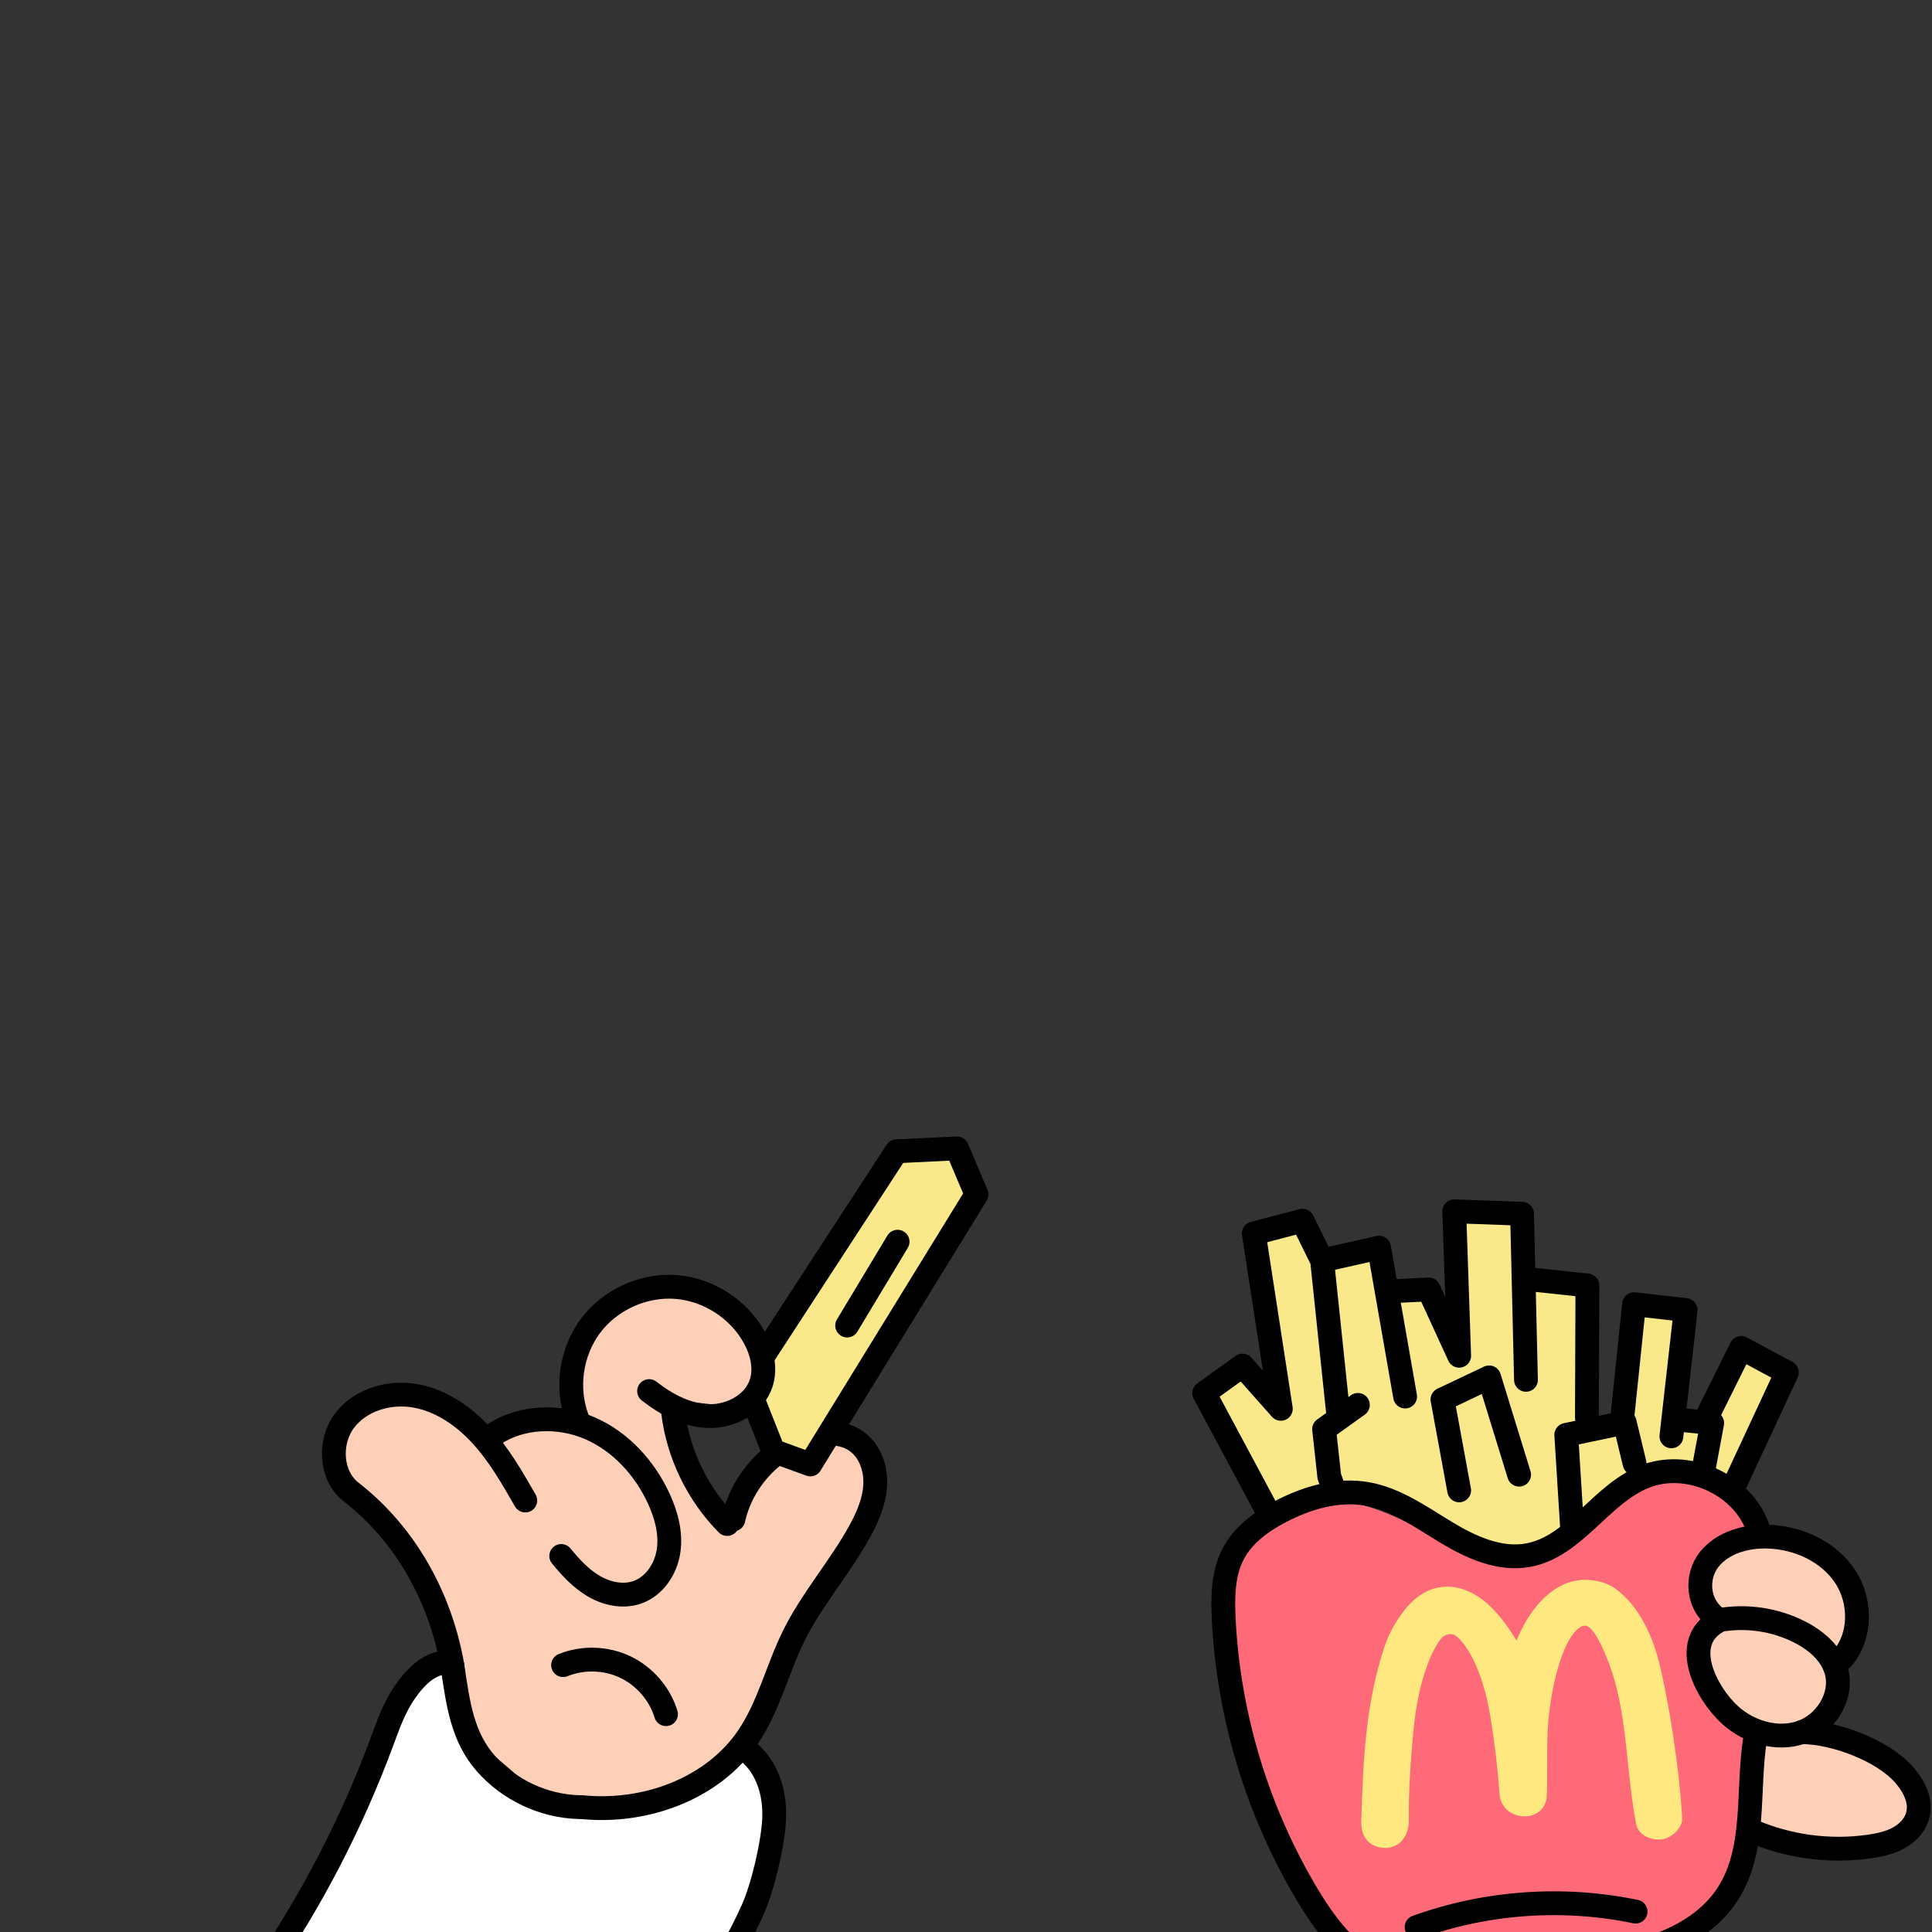<?xml version="1.0" encoding="UTF-8"?>
<svg xmlns="http://www.w3.org/2000/svg" width="1800" height="1800" viewBox="0 0 1800 1800">
  <rect x="0" y="0" width="1800" height="1800" fill="#333333" stroke="none"/>
  <g id="Skin_fill">
    <g id="Skin_fill-2" data-name="Skin_fill">
      <path d="M1636.23,1702.37c33.3,17.83,72.89,23.64,109.91,16.12,12.88-2.62,26.8-7.93,32.4-19.82,5.06-10.75,1.65-23.63-3.89-34.14-16.8-31.87-53.66-51.97-89.55-48.83,16.89-10.33,27.15-30.62,25.46-50.35-.66-7.64-2.76-16.1,1.57-22.43,2.49-3.64,6.65-5.74,9.77-8.85,8.89-8.85,7.65-23.4,5.04-35.67-4.78-22.5-13.91-46.76-34.52-56.99-15.92-7.9-34.8-5.43-52.37-2.77-11.63,1.76-23.48,3.58-34.03,8.8-10.55,5.21-19.78,14.45-21.95,26.01-2.17,11.56,4.7,24.98,16.2,27.46-14.29,15.3-20.21,37.98-15.23,58.31,4.98,20.34,20.71,37.71,40.45,44.68,5.26,1.86,11.3,3.41,14.17,8.2,2.3,3.83,1.84,8.65,1.31,13.09-2.99,25.02-5.98,50.04-4.73,77.19Z" fill="#fed0b7"/>
      <path d="M426.42,1549.97c-13.28-50.34-39.11-97.31-74.5-135.49-13.23-14.27-28.38-28.39-33.01-47.29-7.96-32.49,22.24-65.74,55.55-68.76,33.31-3.02,65.23,17.74,84.6,45.01,17.27-25.63,55.16-34.61,82.1-19.47-17.41-44.54,5.87-100.79,49.66-120,43.79-19.21,100.95,1.75,121.93,44.72-2.17,29.01,5.06,29.43-9.05,64.33-22.91-2.64-45.82-5.27-68.73-7.91-4.09-.47-9.03-.59-11.4,2.78-2.34,3.32-.64,7.87,1.11,11.54,16.31,34.19,32.61,68.39,48.92,102.58,6.26-14.53,12.72-29.35,23.37-41.04,10.66-11.69,26.48-19.89,42.09-17.31,5.8.96,12.62,3.07,16.9-.97,3.03-2.86,3.18-7.52,4.59-11.44,3.94-10.98,18.69-15.2,29.37-10.51,10.68,4.69,17.31,15.84,20.02,27.18,5,21.01-1.3,43.25-11.31,62.39-10.01,19.14-23.6,36.17-34.67,54.72-17.18,28.81-28.04,60.85-41.52,91.56-13.48,30.71-30.33,61.05-56.39,82.16-26.06,21.12-63.07,31.37-94.02,18.44,11.43,12.81-29.63,14.7-57.51,3.06-15.84-6.62-57.3-54.25-74.73-55.1" fill="#fed0b7"/>
    </g>
  </g>
  <g id="Sleeve_fill">
    <path id="Sleeve_fill-2" data-name="Sleeve_fill" d="M235.39,1848.76c45.22-76.91,85.2-156.89,119.58-239.22,6.47-15.48,12.91-31.33,23.74-44.14,10.84-12.81,27.08-22.29,43.77-20.58-9.63,33.95,3.87,71.75,28.7,96.83,24.83,25.07,59.39,38.65,94.24,44.21,40.67,6.49,87.32.66,114.13-30.6,8.29-9.67,16.4-22.51,29.14-22.59,15.61-.11,23.48,18.77,25.31,34.27,6.61,55.91-11.15,112.57-39.62,161.14-28.47,48.57-67.19,90.2-106.08,130.91" fill="#fff"/>
  </g>
  <g id="Outline_MC">
    <g>
      <path d="M1282.27,1840.24c-105.01-105.01-128.58-200.6-134.61-316.5-2.36-45.37,9.41-98.11,50.01-118.49,33.51-16.82,74.06-5.14,108.07,10.65,34.01,15.79,68.09,35.94,105.58,35.61,43.81-.39,65.67-41.14,102.11-65.47,14.97-9.99,46.87-7.07,64.67-9.68,17.81-2.61,38.13,3.75,46.82,19.51,7.14,12.94,5.12,28.77,3.19,43.42-27.26,0-44.26-6.15-41.01,83.44,2.2,60.55,46.52,68.85,48.4,89.63,2.91,32.06-6.02,138.85-25.28,164.65-17.5,23.45-48.52,31.53-77.23,37.14-79.78,15.59-160.96,24.05-250.72,26.09Z" fill="#ff6a78"/>
      <path d="M1268.24,1696.31c1.83-56.15,3.94-109.41,21.87-162.65,4.28-12.7,10.78-23.81,19.07-34.35,8.29-10.53,20.04-18.88,33.32-20.71,14.9-2.06,30.01,4.31,41.49,14.01,11.49,9.7,21.05,22.9,28.88,35.74,8.35-19.7,20.72-39.03,39.23-49.77,21.44-12.45,43.96-4.59,51.31.42,25.7,17.53,37.47,50.37,42.23,69.43,9.08,36.35,19.23,99.99,21.59,146.04.38,7.4-8.72,18.41-20.02,19.3-8.07.64-20.64-3.04-22.89-14.51-8.8-44.93-8.02-96.13-21.87-139.77-3.85-12.15-16.59-45.9-26.08-44.89-11.8,1.26-26.31,28.94-32.85,79.46-3.13,24.19-1.56,50.16-2.34,78.37-.75,27.32-42.06,25.88-44.09-1.08-1.98-26.31-4.68-49.03-8.63-72.65-8.77-52.44-28.06-73.9-34.38-75.8-3.5-1.05-7.13-.07-9.99,2.21-2.87,2.29-21.62,26.58-27.35,88.46-2.51,27.18-4.43,54.48-4.14,81.77.18,17.14-10.39,27.75-24.79,26.23-6.8-.72-20.24-5.2-19.59-25.25Z" fill="#ffe87f"/>
      <path d="M1183.09,1415.74l-59.55-118.52,34.69-25.44,34.11,32.38-20.81-152.06,38.74-15.61,17.92,33.53,49.72-5.78,20.81,38.74,33.53-3.47,29.49,56.66-3.47-124.3,58.97-1.16,5.78,50.88,48.57,17.92,9.25,130.66,27.17-3.47,17.34-106.38,43.94,1.73-5.2,99.44,27.17,4.05,31.22-65.33,39.89,19.08s-47.41,111.58-51.01,110.32c-13.67-22.38-46.19-25.95-70.45-15.99-24.26,9.96-42.81,29.75-62.53,47.04s-43.4,33.19-69.61,32.38c-37.66-1.17-65.13-35.29-99.63-50.44-38.56-16.94-84.46-8.67-126.06,13.14Z" fill="#fae98b"/>
      <g>
        <path d="M1715.61,1545.92c18.7-20.53,18.75-54.12,3.39-77.26-15.36-23.13-43.43-35.94-71.17-37-20.45-.78-42.46,5.14-55.29,21.08-12.83,15.94-12.01,43.11,9.19,56.67,25.33-4.53,52.11-.56,75.04,11.12,15.29,7.79,29.56,19.97,34.14,36.51,6.4,23.12-9.74,48.84-32.37,56.81-22.63,7.97-48.88.14-66.66-15.97-22.09-20.03-47.52-67.84-11.15-87.6" fill="none" stroke="#000" stroke-linecap="round" stroke-linejoin="round" stroke-width="22.19"/>
        <path d="M1678.55,1613.84c30.32.02,75.57,16.83,95.46,39.72,23.2,26.69,13.54,48.19-4.48,58.46-8.38,4.78-18.01,6.91-27.56,8.29-37.43,5.43-76.35.15-110.98-15.05" fill="none" stroke="#000" stroke-linecap="round" stroke-linejoin="round" stroke-width="22.19"/>
        <path d="M1635.19,1619.83c-7.67,48.59,1.33,102.31-24.97,143.88-20.43,32.29-58.31,49.59-95.79,57.05-37.48,7.46-76.12,6.84-113.9,12.59-35.09,5.35-71.42,16.11-105.25,5.36-34.3-10.9-58.17-41.65-76.72-72.49-46.9-77.99-74.12-167.69-78.49-258.59-.98-20.53-.6-42.05,9.01-60.22,9.47-17.88,26.79-30.28,44.76-39.56,24.49-12.63,52.47-20.75,79.62-16,26.92,4.71,49.94,21.32,73.32,35.47,23.38,14.15,50.3,26.56,77.16,21.55,43.06-8.03,67.11-56.19,107.63-72.84,39.82-16.36,91.03,6.21,105.82,46.64" fill="none" stroke="#000" stroke-linecap="round" stroke-linejoin="round" stroke-width="22.19"/>
        <path d="M1319.84,1795.43c64.94-23.45,136.41-28.5,204.01-14.42" fill="none" stroke="#000" stroke-linecap="round" stroke-linejoin="round" stroke-width="22.19"/>
        <polyline points="1183.7 1413.26 1121.91 1297.91 1157.61 1272.28 1193.31 1312.56 1168.14 1149.15 1213.45 1137.25 1229.93 1170.66" fill="none" stroke="#000" stroke-linecap="round" stroke-linejoin="round" stroke-width="22.19"/>
        <polyline points="1246.41 1313.94 1231.76 1174.33 1284.86 1162.42 1309.12 1301.12" fill="none" stroke="#000" stroke-linecap="round" stroke-linejoin="round" stroke-width="22.19"/>
        <polyline points="1303.17 1202.71 1331.09 1201.33 1359.47 1263.13 1354.89 1128.55 1418.06 1130.84 1421.72 1285.56" fill="none" stroke="#000" stroke-linecap="round" stroke-linejoin="round" stroke-width="22.19"/>
        <polyline points="1423.56 1191.72 1478.94 1197.67 1478.48 1320.8" fill="none" stroke="#000" stroke-linecap="round" stroke-linejoin="round" stroke-width="22.19"/>
        <polyline points="1464.75 1424.71 1459.26 1336.82 1513.73 1325.38 1522.88 1363.37" fill="none" stroke="#000" stroke-linecap="round" stroke-linejoin="round" stroke-width="22.19"/>
        <polyline points="1511.44 1320.8 1522.43 1215.06 1570.49 1220.56 1557.21 1338.2" fill="none" stroke="#000" stroke-linecap="round" stroke-linejoin="round" stroke-width="22.19"/>
        <polyline points="1563.16 1322.63 1595.21 1325.84 1586.51 1372.53" fill="none" stroke="#000" stroke-linecap="round" stroke-linejoin="round" stroke-width="22.19"/>
        <polyline points="1591.54 1317.6 1622.21 1255.8 1664.78 1278.69 1615.35 1384.88" fill="none" stroke="#000" stroke-linecap="round" stroke-linejoin="round" stroke-width="22.19"/>
        <polyline points="1359.47 1388.55 1343.91 1303.87 1387.39 1283.27 1415.32 1373.9" fill="none" stroke="#000" stroke-linecap="round" stroke-linejoin="round" stroke-width="22.19"/>
        <path d="M1241.79,1384.84c-1.11-3.09-2.22-6.17-3.33-9.26l-4.82-44.08,31.48-22.59" fill="none" stroke="#000" stroke-linecap="round" stroke-linejoin="round" stroke-width="22.19"/>
      </g>
    </g>
    <g id="Layer_8" data-name="Layer 8">
      <path d="M698.21,1632.92c17.52,15.27,24.16,39.06,23,62.27-1.16,23.21-10.55,63.15-20.06,84.35-29.23,65.21-68.16,107.91-116.53,160.51" fill="none" stroke="#000" stroke-linecap="round" stroke-linejoin="round" stroke-width="22.19"/>
      <path d="M417.63,1548.42c-17.75.99-29.54,12.8-39.85,27.28s-16.18,31.56-22.38,48.23c-27.94,75.12-65.11,146.79-110.43,212.89" fill="none" stroke="#000" stroke-linecap="round" stroke-linejoin="round" stroke-width="22.19"/>
      <path d="M421.53,1552.03c5.29,36.48,9.49,66.35,31.1,90.96,21.62,24.61,53.7,39.7,86.44,40.65" fill="none" stroke="#000" stroke-linecap="round" stroke-linejoin="round" stroke-width="22.19"/>
      <g>
        <path d="M778.7,1335.83c6.73.71,13.18,2.78,18.82,6.66,12.72,8.75,18.58,25.16,17.91,40.58-.67,15.42-6.96,30.05-14.39,43.59-18.5,33.7-44.49,62.97-61.54,97.42-15.33,30.99-23.2,65.76-42.65,94.35-33.09,48.65-96.42,71.24-154.95,65.21" fill="none" stroke="#000" stroke-linecap="round" stroke-linejoin="round" stroke-width="22.19"/>
        <path d="M683.25,1415.59c5.13-23.31,18.79-44.49,37.42-59.38" fill="none" stroke="#000" stroke-linecap="round" stroke-linejoin="round" stroke-width="22.19"/>
        <path d="M710.87,1263.61l124.43-190.98,56.29-2.71,18.2,42.92-154.81,251.56-34.51-12.57c-6.22-15.72-12.44-31.45-18.66-47.17" fill="#fae98b" stroke="#000" stroke-linecap="round" stroke-linejoin="round" stroke-width="22.19"/>
        <path d="M421.53,1552.03c-11.07-63.46-43.47-122.35-94.32-161.9-19.34-15.04-21.1-46.35-6.56-66.08,14.54-19.72,41.52-27.8,65.68-23.7,24.16,4.09,45.51,18.77,62.04,36.85,16.54,18.08,28.85,39.53,41.03,60.8" fill="none" stroke="#000" stroke-linecap="round" stroke-linejoin="round" stroke-width="22.19"/>
        <path d="M460.2,1336.23c26.02-16.98,60.77-17.95,89.29-5.62,28.51,12.33,50.83,36.8,63.97,64.95,7.19,15.4,11.89,32.55,9.43,49.37-2.46,16.82-13.22,33.1-29.29,38.63-13.19,4.54-28.11,1.36-40.17-5.65-12.06-7-21.69-17.48-30.54-28.25" fill="none" stroke="#000" stroke-linecap="round" stroke-linejoin="round" stroke-width="22.19"/>
        <path d="M537.61,1321.14c-10.44-28.41-5.48-61.96,12.74-86.13,18.22-24.17,49.11-38.18,79.29-35.97,30.18,2.21,58.7,20.58,73.2,47.14,7.05,12.92,10.88,28.47,6.33,42.47-6.35,19.52-28.06,31.11-48.58,30.69-20.52-.43-39.67-10.66-55.84-23.31" fill="none" stroke="#000" stroke-linecap="round" stroke-linejoin="round" stroke-width="22.19"/>
        <path d="M627.15,1316.07c4.83,38.86,22.83,75.96,50.35,103.82" fill="none" stroke="#000" stroke-linecap="round" stroke-linejoin="round" stroke-width="22.19"/>
        <path d="M524.6,1551.37c18.46-7.45,40.02-6.79,57.99,1.77,17.97,8.56,32.07,24.89,37.91,43.92" fill="none" stroke="#000" stroke-linecap="round" stroke-linejoin="round" stroke-width="22.19"/>
        <line x1="789.28" y1="1234.98" x2="836.26" y2="1156.87" fill="none" stroke="#000" stroke-linecap="round" stroke-linejoin="round" stroke-width="22.19"/>
      </g>
    </g>
  </g>
</svg>